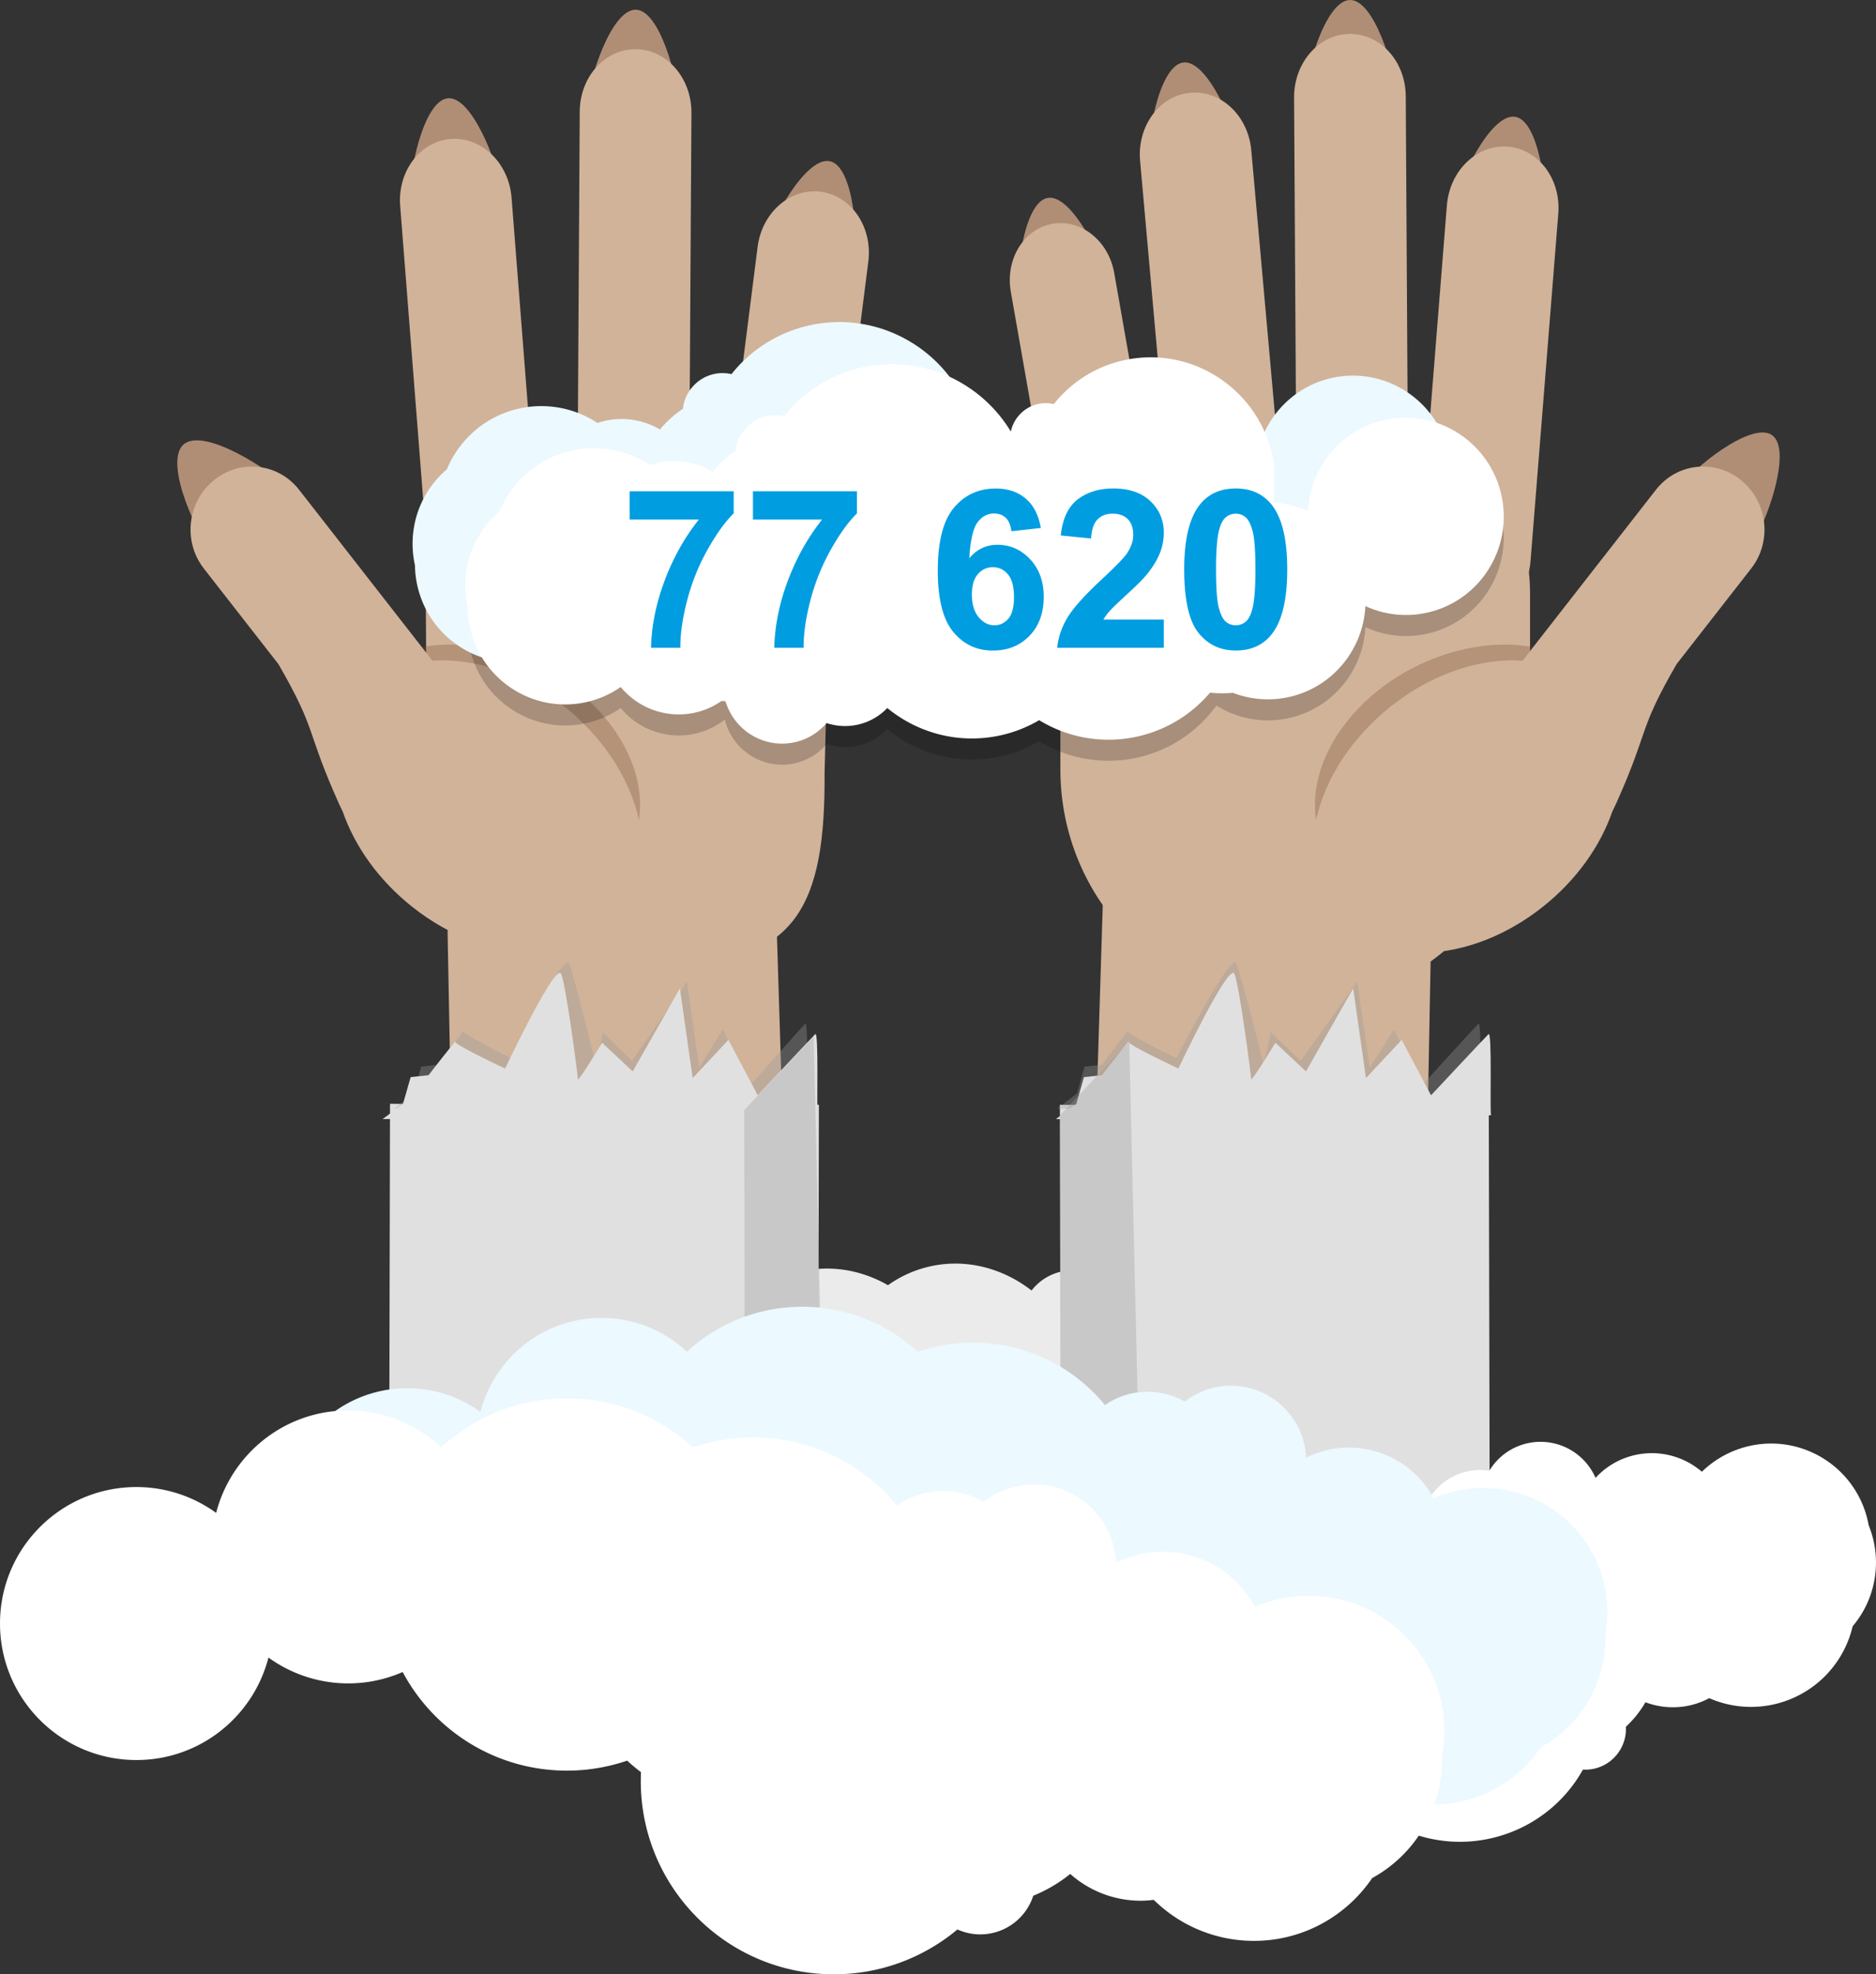 <svg xmlns="http://www.w3.org/2000/svg" width="178.326" height="187.626" viewBox="0 0 178.326 187.626"><rect x="0" y="0" width="178.326" height="187.626" fill="#333333" stroke="none"/><path fill="#B08E76" d="M20.374 52.788c1.44 1.516 3.392.495 5.28-1.302 1.896-1.8 3.016-3.697 1.574-5.21-1.44-1.515-7.93-5.79-9.82-3.995-1.89 1.8 1.528 8.998 2.966 10.508zM39.05 18.575c.23 1.875 2.2 2.182 4.538 1.89 2.344-.29 4.178-1.067 3.94-2.94-.23-1.876-2.654-8.47-4.992-8.18-2.34.29-3.722 7.36-3.487 9.23zM55.922 9.715c.026 1.89 1.948 2.41 4.305 2.376 2.362-.032 4.27-.603 4.24-2.492-.025-1.89-1.713-8.71-4.068-8.676-2.358.034-4.506 6.91-4.478 8.793zM72.82 23.128c-.325 1.86 1.468 2.728 3.79 3.13 2.327.405 4.308.196 4.628-1.665.324-1.862-.073-8.877-2.394-9.278-2.323-.403-5.704 5.956-6.025 7.813zM96.89 28.322c.4 1.846 2.386 1.977 4.69 1.48 2.308-.5 4.065-1.44 3.662-3.285-.4-1.847-3.402-8.2-5.704-7.698-2.304.496-3.05 7.66-2.648 9.502zM109.253 15.284c.293 1.865 2.27 2.108 4.598 1.742 2.334-.37 4.142-1.206 3.844-3.07-.293-1.867-2.93-8.38-5.257-8.01-2.33.365-3.48 7.475-3.184 9.338zM124.12 8.947c.094 1.886 2.033 2.34 4.387 2.224 2.36-.117 4.246-.756 4.15-2.643-.093-1.887-2.02-8.644-4.373-8.525-2.353.115-4.258 7.06-4.163 8.945zM138.362 19.2c-.228 1.875 1.606 2.65 3.945 2.937 2.345.283 4.313-.026 4.538-1.9.23-1.876-.523-8.862-2.862-9.145-2.34-.287-5.395 6.237-5.62 8.11zM159.813 46.183c-1.02 1.59.295 3.084 2.277 4.358 1.99 1.275 3.896 1.852 4.913.26 1.02-1.59 3.38-8.208 1.396-9.478-1.983-1.275-7.57 3.273-8.587 4.86z"/><path fill="#EBEBEB" d="M55.69 152.405c3.93-1.06 6.432-4.873 6.3-9.082 1.68.715 3.552.907 5.392.41a8.078 8.078 0 0 0 3.16-1.672c2.998 3.423 7.538 5.076 11.935 3.893a11.024 11.024 0 0 0 3.537-1.674c.347.198.702.38 1.064.543.045.203.094.405.148.605 1.93 7.167 8.835 11.54 15.425 9.764 2.906-.783 5.26-2.634 6.822-5.07.488.097.996.087 1.498-.048 1.533-.413 2.536-1.854 2.576-3.48.73-.59 1.37-1.288 1.89-2.078 1.46.804 3.167 1.078 4.84.626a6.35 6.35 0 0 0 .79-.274c2.053 1.274 4.52 1.736 6.93 1.087 3.04-.818 5.266-3.213 6.168-6.185a8.718 8.718 0 0 0 1.42-1.95c1.222-2.294 1.395-4.954.7-7.365-.274-2.965-1.836-5.802-4.43-7.478-3.244-2.094-7.14-1.753-9.84.526-1.688-1.91-4.235-2.834-6.702-2.17a6.24 6.24 0 0 0-2.677 1.516c-.912-2.897-3.758-4.638-6.48-3.904-1.172.316-2.13 1.043-2.794 2a4.907 4.907 0 0 0-2.693-.048 4.944 4.944 0 0 0-2.612 1.747c-2.86-2.222-6.533-3.143-10.11-2.178-1.304.35-2.49.926-3.54 1.674-2.6-1.492-5.667-2.01-8.667-1.2-2.996.807-5.388 2.79-6.884 5.382-1.918-1.123-4.188-1.524-6.41-.925-3.93 1.06-6.433 4.872-6.302 9.08-1.68-.714-3.55-.905-5.39-.41-4.658 1.254-7.325 6.377-5.96 11.44 1.364 5.064 6.243 8.152 10.9 6.898z"/><path fill="#D1B39A" d="M120.067 73.36c-8.595.017-15.124-6.896-14.896 1.556l-1.85 59.425 31.56 15.91 1.16-61.635c-.223-8.446-7.373-15.276-15.973-15.255z"/><path fill="#D1B39A" d="M100.796 73.11c-.004 12.45 9.99 22.498 22.317 22.445 12.328-.05 22.322-10.184 22.325-22.633l.003-16.432c0-12.446-9.992-9.815-22.32-9.763-12.33.052-22.32-2.492-22.325 9.955v16.43z"/><path fill="#D1B39A" d="M137.54 19.48c.278-3.294 2.872-5.775 5.793-5.542 2.924.236 5.066 3.095 4.79 6.39l-2.64 33.038c-.278 3.293-2.872 5.775-5.794 5.54-2.925-.23-5.064-3.094-4.784-6.387l2.633-33.04zM123.012 9.235c0-3.307 2.38-6 5.307-6.01 2.933-.012 5.308 2.656 5.308 5.964l.262 43.83c0 3.305-2.378 5.997-5.31 6.01-2.93.012-5.307-2.66-5.305-5.966l-.263-43.83z"/><path opacity=".3" fill="#70462D" d="M143.016 84.65c-7.878 3.07-15.77.614-17.627-5.48-1.86-6.095 3.022-13.522 10.9-16.59 7.878-3.066 15.768-.612 17.628 5.483 1.856 6.094-3.023 13.52-10.902 16.588z"/><path fill="#D1B39A" d="M108.37 15.25c-.274-3.297 1.868-6.18 4.788-6.435 2.92-.256 5.51 2.205 5.787 5.5l3.62 40.465c.274 3.295-1.87 6.175-4.788 6.43-2.92.26-5.512-2.203-5.787-5.498l-3.62-40.463zM126.677 86.746c-3.974-5.273-1.482-14.067 5.565-19.643 3.972-3.14 8.543-4.59 12.488-4.312l12.682-16.25c1.99-2.55 5.628-2.943 8.128-.875 2.503 2.064 2.915 5.807.925 8.356l-7.098 9.098c-3.714 6.426-2.568 6.176-5.74 13.237-.122.273-.25.535-.378.8-1.133 3.258-3.392 6.486-6.62 9.042-7.046 5.575-15.98 5.82-19.953.55z"/><path fill="#E0E0E0" d="M100.84 145.23l-.09-40.23 40.768-.09.09 40.23z"/><path fill="#D1B39A" d="M96.077 27.69c-.523-3.067 1.252-5.942 3.97-6.42 2.717-.477 5.343 1.623 5.87 4.69l5.542 31.5c.525 3.065-1.254 5.94-3.97 6.416-2.716.477-5.345-1.623-5.87-4.69L96.077 27.69zM58.52 73.36c8.595.017 15.124-6.896 14.897 1.556l1.85 59.425-31.558 15.91-1.162-61.635C42.77 80.17 49.92 73.34 58.52 73.36z"/><path fill="#D1B39A" d="M78.382 73.443c.082 12.547-2.623 18.312-15.09 18.182v4.35c-12.464-.13-22.635-10.402-22.715-22.95l-.105-16.56c-.078-12.544 10.042-9.83 22.51-9.7 12.467.13 15.736-2.56 15.82 9.986l-.42 16.693z"/><path fill="#D1B39A" d="M48.626 18.76c-.273-3.293-2.864-5.778-5.786-5.55-2.924.232-5.07 3.087-4.798 6.383l2.59 33.042c.272 3.294 2.86 5.778 5.784 5.548 2.925-.226 5.07-3.085 4.793-6.38L48.625 18.76zM65.725 10.685c0-3.308-2.38-6.002-5.308-6.01-2.933-.013-5.31 2.656-5.31 5.963l-.26 43.832c-.002 3.305 2.377 5.996 5.308 6.01 2.93.012 5.308-2.66 5.306-5.966l.265-43.83z"/><path opacity=".3" fill="#70462D" d="M42.82 84.65c7.878 3.07 15.77.614 17.628-5.48 1.86-6.095-3.022-13.522-10.9-16.59-7.88-3.066-15.77-.612-17.63 5.483-1.855 6.094 3.025 13.52 10.903 16.588z"/><path fill="#D1B39A" d="M82.545 24.828c.396-3.283-1.638-6.242-4.545-6.606-2.91-.365-5.59 2-5.988 5.28l-5.12 40.304c-.397 3.28 1.638 6.24 4.545 6.604 2.907.365 5.59-1.998 5.987-5.28l5.12-40.302zM59.16 86.746c3.974-5.273 1.482-14.067-5.565-19.643-3.97-3.14-8.542-4.59-12.488-4.312l-12.68-16.25c-1.99-2.55-5.63-2.942-8.13-.874-2.502 2.064-2.915 5.807-.924 8.356l7.097 9.097c3.714 6.425 2.57 6.175 5.74 13.236.122.273.25.535.378.8 1.133 3.258 3.39 6.486 6.618 9.042 7.047 5.574 15.98 5.82 19.954.548z"/><path fill="#E0E0E0" d="M36.985 145.13l.088-40.23 40.768.09-.087 40.23z"/><circle fill="#FFF" cx="52.842" cy="46.511" r="1.993"/><circle fill="#FFF" cx="67.294" cy="46.511" r="1.767"/><circle fill="#FFF" cx="110.362" cy="46.785" r=".799"/><circle fill="#FFF" cx="122.555" cy="46.763" r=".701"/><circle fill="#FFF" cx="134.606" cy="46.582" r=".792"/><path fill="#FFF" d="M93 177.547c4.125-1.578 6.5-5.727 6.022-9.922 1.858.495 3.88.44 5.813-.3a9.408 9.408 0 0 0 3.254-2.09 12.923 12.923 0 0 0 16.763.178c.387.155.783.29 1.184.407.065.195.133.392.208.587 2.646 6.92 10.398 10.386 17.32 7.74a13.334 13.334 0 0 0 6.904-5.973c.53.03 1.073-.044 1.6-.246a3.87 3.87 0 0 0 2.482-3.824 10.04 10.04 0 0 0 1.86-2.33c1.63.612 3.482.662 5.24-.01.286-.11.558-.24.823-.38a9.896 9.896 0 0 0 7.517.175 9.912 9.912 0 0 0 6.115-7.005c.535-.636 1-1.346 1.363-2.14a9.395 9.395 0 0 0 .16-7.466 9.416 9.416 0 0 0-5.35-6.903c-3.645-1.67-7.793-.815-10.504 1.824a7.283 7.283 0 0 0-7.36-1.286 7.24 7.24 0 0 0-2.748 1.867 5.702 5.702 0 0 0-7.26-3.052 5.676 5.676 0 0 0-2.834 2.37 5.67 5.67 0 0 0-2.892.308 5.675 5.675 0 0 0-2.66 2.093 12.896 12.896 0 0 0-11.014-.85 12.87 12.87 0 0 0-3.66 2.144 12.887 12.887 0 0 0-9.386-.062 12.894 12.894 0 0 0-6.95 6.297 9.428 9.428 0 0 0-6.946-.082c-4.126 1.576-6.503 5.725-6.025 9.92a9.432 9.432 0 0 0-5.81.3c-4.892 1.87-7.34 7.35-5.47 12.238a9.478 9.478 0 0 0 12.24 5.47z"/><path opacity=".2" d="M131.77 41.883c-4.254.86-7.228 4.514-7.44 8.683a9.233 9.233 0 0 0-9.178.837c-2.892-3.528-7.572-5.384-12.334-4.424-1.41.284-2.716.798-3.893 1.486-.35-.213-.712-.41-1.083-.59a15.078 15.078 0 0 0-.107-.606c-1.448-7.183-8.406-11.84-15.545-10.4a13.063 13.063 0 0 0-7.658 4.687 3.777 3.777 0 0 0-1.593-.025 3.81 3.81 0 0 0-3.024 3.32 9.798 9.798 0 0 0-2.177 1.967 7.22 7.22 0 0 0-5.086-.855c-.295.06-.58.142-.86.234a9.7 9.7 0 0 0-7.262-1.41c-3.292.664-5.853 2.927-7.058 5.823a9.237 9.237 0 0 0-1.668 1.86c-1.488 2.21-1.895 4.835-1.36 7.255.043 2.947 1.464 5.828 4.076 7.61a9.22 9.22 0 0 0 10.48-.046 7.15 7.15 0 0 0 6.928 2.465 7.08 7.08 0 0 0 2.967-1.367c.724 2.908 3.598 4.768 6.547 4.173a5.548 5.548 0 0 0 3.13-1.845c.892.296 1.87.373 2.854.176a5.537 5.537 0 0 0 2.916-1.604c2.848 2.336 6.667 3.425 10.545 2.643a12.586 12.586 0 0 0 3.893-1.488 12.606 12.606 0 0 0 9.09 1.606c3.247-.654 5.95-2.5 7.755-4.994a9.24 9.24 0 0 0 6.722 1.225c4.257-.858 7.23-4.51 7.444-8.68a9.218 9.218 0 0 0 5.683.664c5.045-1.017 8.304-5.956 7.28-11.032-1.024-5.075-5.94-8.364-10.986-7.35z"/><path fill="#ECF9FF" d="M126.77 35.883c-4.254.86-7.228 4.514-7.44 8.683a9.233 9.233 0 0 0-9.178.837c-2.892-3.528-7.572-5.384-12.334-4.424-1.41.284-2.716.798-3.893 1.486-.35-.213-.712-.41-1.083-.59a15.078 15.078 0 0 0-.107-.606c-1.448-7.183-8.406-11.84-15.545-10.4a13.063 13.063 0 0 0-7.658 4.687 3.777 3.777 0 0 0-1.593-.025 3.81 3.81 0 0 0-3.024 3.32 9.798 9.798 0 0 0-2.177 1.967 7.22 7.22 0 0 0-5.086-.855c-.295.06-.58.142-.86.234a9.7 9.7 0 0 0-7.262-1.41c-3.292.664-5.853 2.927-7.058 5.823a9.237 9.237 0 0 0-1.668 1.86c-1.488 2.21-1.895 4.835-1.36 7.255.043 2.947 1.464 5.828 4.076 7.61a9.22 9.22 0 0 0 10.48-.046 7.15 7.15 0 0 0 6.928 2.465 7.08 7.08 0 0 0 2.967-1.367c.724 2.908 3.598 4.768 6.547 4.173a5.548 5.548 0 0 0 3.13-1.845c.892.296 1.87.373 2.854.176a5.537 5.537 0 0 0 2.916-1.604c2.848 2.336 6.667 3.425 10.545 2.643a12.586 12.586 0 0 0 3.893-1.488 12.606 12.606 0 0 0 9.09 1.606c3.247-.654 5.95-2.5 7.755-4.994a9.24 9.24 0 0 0 6.722 1.225c4.257-.858 7.23-4.51 7.444-8.68a9.218 9.218 0 0 0 5.683.664c5.045-1.017 8.304-5.956 7.28-11.032-1.024-5.075-5.94-8.364-10.986-7.35z"/><path fill="#FFF" d="M131.77 39.883c-4.254.86-7.228 4.514-7.44 8.683a9.233 9.233 0 0 0-9.178.837c-2.892-3.528-7.572-5.384-12.334-4.424-1.41.284-2.716.798-3.893 1.486-.35-.213-.712-.41-1.083-.59a15.078 15.078 0 0 0-.107-.606c-1.448-7.183-8.406-11.84-15.545-10.4a13.063 13.063 0 0 0-7.658 4.687 3.777 3.777 0 0 0-1.593-.025 3.81 3.81 0 0 0-3.024 3.32 9.798 9.798 0 0 0-2.177 1.967 7.22 7.22 0 0 0-5.086-.855c-.295.06-.58.142-.86.234a9.7 9.7 0 0 0-7.262-1.41c-3.292.664-5.853 2.927-7.058 5.823a9.237 9.237 0 0 0-1.668 1.86c-1.488 2.21-1.895 4.835-1.36 7.255.043 2.947 1.464 5.828 4.076 7.61a9.22 9.22 0 0 0 10.48-.046 7.15 7.15 0 0 0 6.928 2.465 7.08 7.08 0 0 0 2.967-1.367c.724 2.908 3.598 4.768 6.547 4.173a5.548 5.548 0 0 0 3.13-1.845c.892.296 1.87.373 2.854.176a5.537 5.537 0 0 0 2.916-1.604c2.848 2.336 6.667 3.425 10.545 2.643a12.586 12.586 0 0 0 3.893-1.488 12.606 12.606 0 0 0 9.09 1.606c3.247-.654 5.95-2.5 7.755-4.994a9.24 9.24 0 0 0 6.722 1.225c4.257-.858 7.23-4.51 7.444-8.68a9.218 9.218 0 0 0 5.683.664c5.045-1.017 8.304-5.956 7.28-11.032-1.024-5.075-5.94-8.364-10.986-7.35z"/><path fill="#FFF" d="M121.117 44.083l-.022-.012c-.028-.183-.06-.363-.096-.544-1.3-6.446-7.545-10.626-13.953-9.335a11.71 11.71 0 0 0-6.873 4.21 3.404 3.404 0 0 0-1.43-.024 3.42 3.42 0 0 0-2.713 2.98 8.775 8.775 0 0 0-1.953 1.765 6.478 6.478 0 0 0-4.564-.765c-.265.053-.52.127-.773.21a8.708 8.708 0 0 0-6.516-1.265c-2.955.597-5.253 2.627-6.335 5.227a8.314 8.314 0 0 0-1.498 1.67 8.372 8.372 0 0 0-1.22 6.51 8.386 8.386 0 0 0 3.658 6.83 8.28 8.28 0 0 0 9.405-.04 6.42 6.42 0 0 0 6.218 2.212 6.354 6.354 0 0 0 2.663-1.23c.65 2.61 3.23 4.28 5.875 3.746a4.98 4.98 0 0 0 2.81-1.655 4.993 4.993 0 0 0 5.18-1.28c2.554 2.097 5.982 3.073 9.462 2.37.946-.19 1.84-.495 2.672-.895V44.083z"/><g fill="#009DE1"><path d="M59.856 49.375V46.69h9.886v2.1c-.816.8-1.646 1.953-2.49 3.455s-1.485 3.1-1.928 4.79-.66 3.2-.653 4.53h-2.787c.048-2.085.48-4.21 1.29-6.378.814-2.167 1.9-4.104 3.257-5.812h-6.574zM71.573 49.375V46.69h9.886v2.1c-.817.8-1.647 1.953-2.49 3.455s-1.486 3.1-1.93 4.79-.66 3.2-.652 4.53H73.6c.048-2.085.48-4.21 1.29-6.378.814-2.167 1.9-4.104 3.257-5.812h-6.574zM98.937 50.177l-2.798.31c-.07-.577-.248-1.002-.536-1.276s-.662-.41-1.122-.41c-.61 0-1.126.273-1.548.822-.422.55-.688 1.69-.797 3.426.72-.85 1.615-1.275 2.685-1.275 1.207 0 2.24.46 3.102 1.378.86.92 1.29 2.106 1.29 3.56 0 1.544-.452 2.782-1.357 3.715s-2.068 1.398-3.487 1.398c-1.523 0-2.775-.59-3.755-1.774-.98-1.184-1.47-3.123-1.47-5.818 0-2.764.51-4.756 1.532-5.977s2.35-1.83 3.98-1.83c1.147 0 2.095.32 2.846.96s1.228 1.572 1.434 2.792zm-6.553 6.306c0 .94.216 1.665.648 2.176.433.51.926.766 1.482.766.535 0 .98-.21 1.337-.628.358-.418.536-1.104.536-2.057 0-.98-.192-1.698-.576-2.154s-.864-.685-1.44-.685c-.556 0-1.025.22-1.41.654s-.576 1.078-.576 1.93zM110.624 58.88v2.685H100.49a6.98 6.98 0 0 1 .988-2.886c.55-.91 1.632-2.115 3.25-3.617 1.304-1.214 2.103-2.036 2.397-2.47.398-.596.597-1.186.597-1.77 0-.644-.173-1.14-.52-1.485-.346-.346-.825-.52-1.435-.52-.604 0-1.083.182-1.44.546-.357.363-.562.967-.617 1.81l-2.88-.287c.17-1.592.71-2.733 1.615-3.426s2.037-1.038 3.395-1.038c1.488 0 2.657.4 3.508 1.203.85.803 1.276 1.8 1.276 2.994a5.21 5.21 0 0 1-.365 1.937c-.245.614-.63 1.257-1.158 1.93-.35.445-.98 1.087-1.893 1.923-.913.837-1.49 1.393-1.734 1.667s-.44.542-.59.803h5.738zM117.464 46.422c1.46 0 2.603.52 3.426 1.563.98 1.234 1.47 3.28 1.47 6.142 0 2.853-.493 4.903-1.48 6.15-.816 1.03-1.955 1.544-3.416 1.544-1.468 0-2.65-.562-3.55-1.69-.897-1.13-1.347-3.14-1.347-6.034 0-2.84.494-4.883 1.48-6.13.818-1.03 1.956-1.544 3.417-1.544zm0 2.397c-.35 0-.662.11-.936.334s-.487.622-.638 1.198c-.2.747-.298 2.006-.298 3.775s.09 2.985.268 3.646c.178.662.403 1.103.674 1.322.27.22.58.33.93.33.35 0 .663-.112.938-.335.274-.224.487-.623.638-1.2.2-.74.298-1.994.298-3.764s-.09-2.985-.268-3.646c-.178-.662-.403-1.104-.674-1.327s-.582-.334-.932-.334z"/></g><path opacity=".34" fill="#999" d="M140.765 104.997c-.117-.543.12-8.074-.237-7.71-.353.362-5.312 5.806-5.312 5.806L132.5 97.83l-2.3 3.628-1.182-8.164-5.376 7.53-2.834-2.722s-.732 3.447-.732 3.084c0-.362-2.07-8.345-2.543-9.617-.473-1.27-5.7 8.98-5.7 8.98s-4.724-2.27-4.607-2.54c.12-.27-2.48 3.176-2.48 3.176l-1.652.182-.708 2.54-1.89 1.452 40.27-.363z"/><path fill="#E0E0E0" d="M141.732 105.995c-.123-.543.12-8.074-.243-7.713-.364.363-5.46 5.807-5.46 5.807l-2.79-5.263-3.396 3.63-1.214-8.528-4.486 7.892-2.91-2.72s-2.306 3.81-2.306 3.446-1.092-8.71-1.577-9.98c-.484-1.27-5.337 8.982-5.337 8.982s-4.852-2.27-4.73-2.54c.122-.272-2.548 3.175-2.548 3.175l-1.698.182-.728 2.54-1.94 1.45 41.362-.362z"/><path opacity=".34" fill="#999" d="M76.765 104.997c-.114-.543.116-8.074-.23-7.71-.345.362-5.18 5.806-5.18 5.806l-2.65-5.264-2.242 3.628-1.153-8.164-5.243 7.53-2.764-2.722s-.713 3.447-.713 3.084c0-.362-2.018-8.345-2.48-9.617-.46-1.27-5.557 8.98-5.557 8.98s-4.607-2.27-4.493-2.54c.116-.27-2.417 3.176-2.417 3.176l-1.612.182-.69 2.54-1.843 1.452 39.268-.363z"/><path fill="#E0E0E0" d="M77.732 105.995c-.123-.543.12-8.074-.243-7.713-.364.363-5.46 5.807-5.46 5.807l-2.79-5.263-3.396 3.63-1.214-8.528-4.486 7.892-2.91-2.722s-2.305 3.81-2.305 3.447-1.093-8.71-1.578-9.98c-.485-1.27-5.338 8.982-5.338 8.982s-4.852-2.27-4.73-2.542c.122-.27-2.548 3.176-2.548 3.176l-1.698.182-.728 2.54-1.94 1.45 41.362-.36z"/><path opacity=".34" fill="#999" d="M100.74 106.01l.09 39.23 7.6-.017-1.09-46.228zM70.74 105.51l.09 39.23 7.6-.017-1.09-46.228z"/><path fill="#ECF9FF" d="M38.72 155.73c5.548 0 10.194-3.8 11.513-8.937a11.83 11.83 0 0 0 6.953 2.256c1.69 0 3.297-.358 4.752-.994 2.732 5.116 8.123 8.6 14.33 8.6 1.837 0 3.602-.312 5.25-.874.385.354.79.69 1.207 1.007-.012.258-.02.52-.02.78 0 9.3 7.538 16.843 16.842 16.843 4.1 0 7.855-1.473 10.776-3.91.607.273 1.28.43 1.988.43a4.86 4.86 0 0 0 4.625-3.372 12.614 12.614 0 0 0 3.224-1.898 9.258 9.258 0 0 0 6.15 2.336c.385 0 .763-.03 1.137-.076a12.422 12.422 0 0 0 8.736 3.576c4.292 0 8.07-2.172 10.312-5.474a11.862 11.862 0 0 0 2.56-1.896 11.8 11.8 0 0 0 3.534-8.686c.69-3.677-.36-7.62-3.182-10.49-3.526-3.594-8.774-4.452-13.136-2.573a9.145 9.145 0 0 0-8.055-4.81 9.11 9.11 0 0 0-4.06.96c-.174-3.803-3.303-6.835-7.147-6.835a7.12 7.12 0 0 0-4.386 1.508 7.113 7.113 0 0 0-3.53-.936 7.12 7.12 0 0 0-4.058 1.263c-2.976-3.62-7.484-5.934-12.537-5.934-1.84 0-3.605.31-5.252.873a16.18 16.18 0 0 0-10.98-4.28 16.17 16.17 0 0 0-10.972 4.27 11.846 11.846 0 0 0-8.11-3.21c-5.548 0-10.196 3.8-11.515 8.935a11.83 11.83 0 0 0-6.95-2.254c-6.575 0-11.902 5.328-11.902 11.9 0 6.573 5.328 11.9 11.903 11.9z"/><path fill="#FFF" d="M12.972 167.264c6.046 0 11.11-4.143 12.547-9.74a12.925 12.925 0 0 0 12.758 1.376c2.977 5.577 8.852 9.372 15.617 9.372 2.003 0 3.926-.338 5.722-.95.42.385.86.752 1.315 1.096-.013.283-.02.567-.02.853 0 10.138 8.215 18.357 18.355 18.357 4.47 0 8.562-1.604 11.745-4.263.662.3 1.394.47 2.167.47a5.298 5.298 0 0 0 5.04-3.676 13.722 13.722 0 0 0 3.513-2.07 10.086 10.086 0 0 0 6.704 2.547c.42 0 .832-.034 1.24-.083a13.543 13.543 0 0 0 9.522 3.897c4.676 0 8.794-2.37 11.238-5.967a12.87 12.87 0 0 0 2.79-2.067c2.64-2.592 3.918-6.038 3.852-9.466.752-4.01-.393-8.305-3.467-11.436-3.843-3.914-9.563-4.85-14.317-2.803a9.966 9.966 0 0 0-8.78-5.24c-1.59 0-3.09.382-4.425 1.045-.187-4.143-3.598-7.45-7.787-7.45a7.76 7.76 0 0 0-4.78 1.646 7.76 7.76 0 0 0-3.848-1.02 7.76 7.76 0 0 0-4.422 1.377c-3.244-3.946-8.158-6.468-13.665-6.468-2.004 0-3.928.338-5.725.952a17.625 17.625 0 0 0-11.967-4.665c-4.61 0-8.81 1.765-11.958 4.652a12.91 12.91 0 0 0-8.84-3.498c-6.045 0-11.11 4.14-12.55 9.737a12.89 12.89 0 0 0-7.574-2.458C5.806 141.322 0 147.13 0 154.292c0 7.166 5.806 12.972 12.972 12.972z"/></svg>